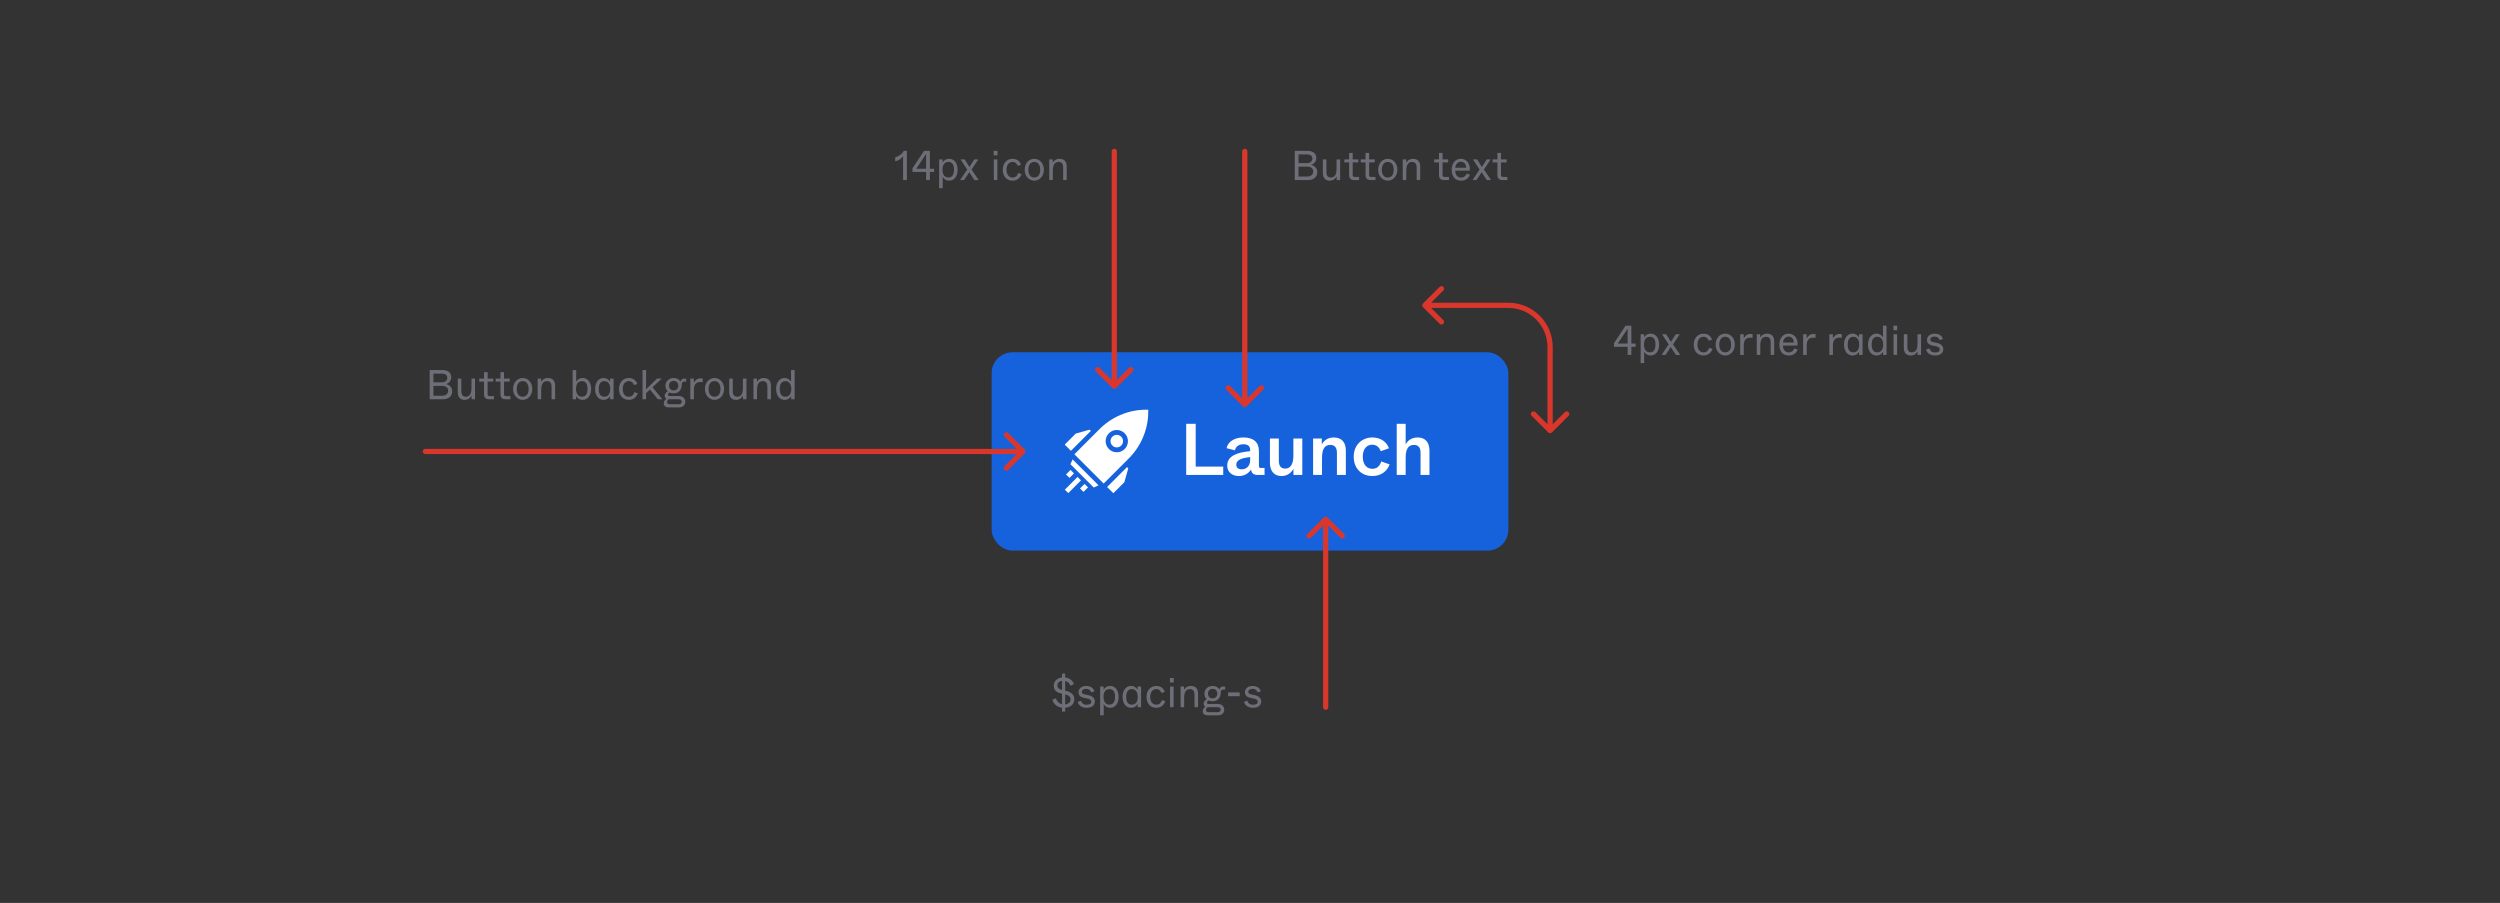 <svg width="958" height="346" viewBox="0 0 958 346" fill="none" xmlns="http://www.w3.org/2000/svg">
<rect x="0" y="0" width="958" height="346" fill="#333333" stroke="none"/>
<rect x="380" y="135" width="198" height="76" rx="8" fill="#1662DD"/>
<path d="M429.652 167.345C429.2 166.893 428.597 166.644 427.954 166.644C426.652 166.645 425.554 167.689 425.555 169.043C425.555 169.686 425.804 170.29 426.257 170.742C427.193 171.679 428.715 171.68 429.649 170.745C430.587 169.807 430.588 168.282 429.652 167.345V167.345Z" fill="white"/>
<path d="M440 157L439.062 157.001C432.353 157.007 425.779 159.832 421.025 164.753L411.706 174.074L422.925 185.297L432.243 175.976C434.588 173.716 436.531 170.928 437.863 167.915C440.387 162.203 439.945 157.586 440 157V157ZM424.933 172.066C423.265 170.398 423.265 167.689 424.929 166.024C426.598 164.355 429.305 164.351 430.975 166.021C432.641 167.688 432.64 170.401 430.972 172.069C429.308 173.734 426.599 173.733 424.933 172.066Z" fill="white"/>
<path d="M408.04 187.635L412.912 182.763L414.236 184.086L409.363 188.959L408.04 187.635Z" fill="white"/>
<path d="M413.859 187.181L415.604 185.436L416.928 186.76L415.183 188.505L413.859 187.181Z" fill="white"/>
<path d="M408.493 181.814L410.228 180.078L411.551 181.402L409.817 183.138L408.493 181.814Z" fill="white"/>
<path d="M432.355 179.471L431.876 178.992L424.249 186.622L426.626 189L430.852 184.773L432.355 179.471Z" fill="white"/>
<path d="M412.226 166.139L408 170.367L410.382 172.75L418.009 165.121L417.531 164.642L412.226 166.139Z" fill="white"/>
<path d="M410.179 177.881L419.12 186.825L420.952 185.972L411.032 176.048L410.179 177.881Z" fill="white"/>
<path d="M454.548 182H468.744V178.808H458.188V162.4H454.548V182ZM474.719 182.42C477.071 182.42 478.555 181.244 479.395 179.928C479.563 181.16 480.179 182 481.943 182H484.575V179.312H483.259C482.531 179.312 482.419 179.144 482.419 178.472V172.844C482.419 169.428 480.319 167.636 476.483 167.636C472.563 167.636 470.379 169.68 470.043 171.752L473.207 172.564C473.543 171.332 474.411 170.24 476.483 170.24C478.275 170.24 479.059 171.052 479.059 172.424V172.9C474.439 173.32 470.267 174.524 470.267 178.416C470.267 180.88 472.115 182.42 474.719 182.42ZM475.839 179.844C474.439 179.844 473.739 179.144 473.739 178.08C473.739 176.092 476.175 175.476 479.059 175.14V176.26C479.059 178.752 477.491 179.844 475.839 179.844ZM491.058 182.42C493.802 182.42 495.09 180.628 495.65 179.704V182H499.038V168.056H495.622V174.608C495.622 176.848 495.118 179.564 492.458 179.564C490.974 179.564 490.05 178.696 490.05 176.54V168.056H486.634V177.352C486.634 180.404 488.174 182.42 491.058 182.42ZM503.181 182H506.597V175.644C506.597 173.936 506.653 170.492 509.789 170.492C511.329 170.492 512.309 171.388 512.309 173.488V182H515.725V172.732C515.725 169.68 514.353 167.636 511.021 167.636C508.305 167.636 506.961 169.456 506.513 170.268V168.056H503.181V182ZM525.912 182.42C529.16 182.42 531.512 180.628 532.52 177.968L529.3 176.82C528.74 178.528 527.732 179.648 525.856 179.648C523.868 179.648 522.216 178.136 522.216 175C522.216 171.92 523.84 170.408 525.828 170.408C527.48 170.408 528.572 171.416 529.104 172.9L532.24 171.78C531.428 169.456 529.216 167.636 525.912 167.636C521.824 167.636 518.744 170.576 518.744 175C518.744 179.508 521.712 182.42 525.912 182.42ZM535.228 182H538.644V175.644C538.644 173.936 538.7 170.492 541.836 170.492C543.376 170.492 544.356 171.388 544.356 173.488V182H547.772V172.732C547.772 169.68 546.344 167.636 543.236 167.636C540.352 167.636 539.092 169.456 538.644 170.268V167.496V162.4H535.228V182Z" fill="white"/>
<path d="M163 172C162.448 172 162 172.448 162 173C162 173.552 162.448 174 163 174L163 172ZM392.707 173.707C393.098 173.317 393.098 172.683 392.707 172.293L386.343 165.929C385.953 165.538 385.319 165.538 384.929 165.929C384.538 166.319 384.538 166.953 384.929 167.343L390.586 173L384.929 178.657C384.538 179.047 384.538 179.681 384.929 180.071C385.319 180.462 385.953 180.462 386.343 180.071L392.707 173.707ZM163 174L392 174L392 172L163 172L163 174Z" fill="#DA372C"/>
<path d="M164.648 153H169.672C171.608 153 173.288 152.072 173.288 149.912C173.288 148.248 171.976 147.384 170.84 147.16C171.8 146.968 172.92 146.12 172.92 144.568C172.92 142.936 171.8 141.8 169.448 141.8H164.648V153ZM166.088 146.52V143.16H169.32C170.584 143.16 171.4 143.704 171.4 144.76C171.4 145.816 170.584 146.52 169.32 146.52H166.088ZM166.088 151.64V147.864H169.464C170.888 147.864 171.736 148.568 171.736 149.72C171.736 150.872 170.888 151.64 169.464 151.64H166.088ZM178.06 153.224C179.708 153.224 180.46 152.056 180.7 151.624V153H182.028V145.08H180.668V148.44C180.668 149.656 180.636 152.024 178.492 152.024C177.452 152.024 176.78 151.416 176.78 149.928V145.08H175.42V150.248C175.42 152.008 176.204 153.224 178.06 153.224ZM187.471 153H189.295V151.8H187.647C187.087 151.8 186.847 151.56 186.847 151V146.232H189.007V145.08H186.847V142.6H185.487V145.08H183.647V146.232H185.487V151.08C185.487 152.392 186.159 153 187.471 153ZM193.768 153H195.592V151.8H193.944C193.384 151.8 193.144 151.56 193.144 151V146.232H195.304V145.08H193.144V142.6H191.784V145.08H189.944V146.232H191.784V151.08C191.784 152.392 192.456 153 193.768 153ZM200.291 153.224C202.371 153.224 203.971 151.432 203.971 149.048C203.971 146.664 202.435 144.856 200.291 144.856C198.147 144.856 196.611 146.664 196.611 149.048C196.611 151.432 198.211 153.224 200.291 153.224ZM200.291 152.024C198.947 152.024 198.019 151.064 198.019 149.064C198.019 147.064 198.947 146.056 200.291 146.056C201.635 146.056 202.563 147.064 202.563 149.064C202.563 151.064 201.635 152.024 200.291 152.024ZM206.032 153H207.392V149.64C207.392 148.472 207.44 146.056 209.616 146.056C210.672 146.056 211.36 146.664 211.36 148.152V153H212.72V147.832C212.72 146.072 211.92 144.856 209.952 144.856C208.24 144.856 207.472 146.072 207.36 146.424V145.08H206.032V153ZM223.31 153.224C225.134 153.224 226.526 151.64 226.526 149.032C226.526 146.424 225.134 144.856 223.31 144.856C221.918 144.856 221.182 145.624 220.798 146.296V144.76V141.8H219.438V153H220.766V151.768C221.15 152.44 221.918 153.224 223.31 153.224ZM222.958 152.024C221.662 152.024 220.718 151.016 220.718 149.016C220.718 147.016 221.662 146.056 222.958 146.056C224.222 146.056 225.134 146.808 225.134 149.016C225.134 151.224 224.222 152.024 222.958 152.024ZM231.249 153.224C232.641 153.224 233.409 152.456 233.793 151.784V153H235.121V145.08H233.761V146.312C233.377 145.64 232.641 144.856 231.249 144.856C229.425 144.856 228.033 146.44 228.033 149.048C228.033 151.656 229.425 153.224 231.249 153.224ZM231.601 152.024C230.337 152.024 229.425 151.272 229.425 149.064C229.425 146.856 230.337 146.056 231.601 146.056C232.897 146.056 233.841 147.064 233.841 149.064C233.841 151.064 232.897 152.024 231.601 152.024ZM240.965 153.224C242.741 153.224 243.893 152.184 244.405 150.712L243.125 150.264C242.869 151.128 242.277 152.024 240.965 152.024C239.653 152.024 238.629 151.064 238.629 149.032C238.629 147.048 239.685 146.056 240.949 146.056C242.101 146.056 242.677 146.808 242.933 147.56L244.197 147.144C243.829 145.912 242.741 144.856 240.949 144.856C238.757 144.856 237.205 146.584 237.205 149.032C237.205 151.592 238.677 153.224 240.965 153.224ZM252.091 153H253.835L250.027 148.392L253.595 145.08H251.787L247.579 149.16V146.568V141.8H246.219V153H247.579V150.664L249.083 149.288L252.091 153ZM256.421 156.12H260.117C261.461 156.12 262.597 155.416 262.597 153.944C262.597 152.616 261.605 151.752 260.085 151.752H256.629C256.069 151.752 255.957 151.464 255.957 151.208C255.957 150.92 256.245 150.616 256.677 150.424C257.109 150.68 257.605 150.728 258.149 150.728C259.909 150.728 261.109 149.56 261.237 147.768L261.269 147.336C261.333 146.408 261.605 146.232 262.325 146.232H262.933V145.08H262.085C261.317 145.08 260.949 145.608 260.789 146.216C260.453 145.656 259.621 144.856 258.149 144.856C256.325 144.856 254.997 146.152 254.997 147.8C254.997 148.792 255.429 149.512 255.877 149.912C255.365 150.28 254.709 150.808 254.709 151.592C254.709 152.216 254.965 152.584 255.413 152.856C254.933 153.128 254.357 153.72 254.357 154.52C254.357 155.448 254.901 156.12 256.421 156.12ZM258.149 149.608C257.077 149.608 256.373 148.888 256.373 147.8C256.373 146.712 257.077 145.976 258.149 145.976C259.221 145.976 259.925 146.712 259.925 147.8C259.925 148.888 259.221 149.608 258.149 149.608ZM256.885 154.904C256.053 154.904 255.605 154.728 255.605 154.072C255.605 153.528 255.957 153.176 256.229 153H259.973C260.597 153 261.221 153.128 261.221 153.944C261.221 154.76 260.597 154.904 259.973 154.904H256.885ZM264.532 153H265.892V149.368C265.892 147.512 266.628 146.376 268.42 146.376C268.74 146.376 269.012 146.408 269.268 146.456V145.064C269.076 145.016 268.836 144.968 268.452 144.968C266.948 144.968 266.132 146.136 265.876 146.728V145.08H264.532V153ZM273.806 153.224C275.886 153.224 277.486 151.432 277.486 149.048C277.486 146.664 275.95 144.856 273.806 144.856C271.662 144.856 270.126 146.664 270.126 149.048C270.126 151.432 271.726 153.224 273.806 153.224ZM273.806 152.024C272.462 152.024 271.534 151.064 271.534 149.064C271.534 147.064 272.462 146.056 273.806 146.056C275.15 146.056 276.078 147.064 276.078 149.064C276.078 151.064 275.15 152.024 273.806 152.024ZM282.075 153.224C283.723 153.224 284.475 152.056 284.715 151.624V153H286.043V145.08H284.683V148.44C284.683 149.656 284.651 152.024 282.507 152.024C281.467 152.024 280.795 151.416 280.795 149.928V145.08H279.435V150.248C279.435 152.008 280.219 153.224 282.075 153.224ZM288.735 153H290.095V149.64C290.095 148.472 290.143 146.056 292.319 146.056C293.375 146.056 294.063 146.664 294.063 148.152V153H295.423V147.832C295.423 146.072 294.623 144.856 292.655 144.856C290.943 144.856 290.175 146.072 290.063 146.424V145.08H288.735V153ZM300.624 153.224C302.016 153.224 302.784 152.456 303.168 151.784V153H304.496V141.8H303.136V144.76V146.312C302.752 145.64 302.016 144.856 300.624 144.856C298.8 144.856 297.408 146.44 297.408 149.048C297.408 151.656 298.8 153.224 300.624 153.224ZM300.976 152.024C299.712 152.024 298.8 151.272 298.8 149.064C298.8 146.856 299.712 146.056 300.976 146.056C302.272 146.056 303.216 147.064 303.216 149.064C303.216 151.064 302.272 152.024 300.976 152.024Z" fill="#6E6E78"/>
<path d="M428 58C428 57.448 427.552 57 427 57C426.448 57 426 57.448 426 58L428 58ZM426.293 148.707C426.683 149.098 427.317 149.098 427.707 148.707L434.071 142.343C434.462 141.953 434.462 141.319 434.071 140.929C433.681 140.538 433.047 140.538 432.657 140.929L427 146.586L421.343 140.929C420.953 140.538 420.319 140.538 419.929 140.929C419.538 141.319 419.538 141.953 419.929 142.343L426.293 148.707ZM426 58L426 148L428 148L428 58L426 58Z" fill="#DA372C"/>
<path d="M346.066 69H347.506V57.8H346.354C345.602 59.128 344.354 59.944 343.042 60.296V61.816C344.274 61.608 345.458 60.776 346.066 59.752V61.32V69ZM354.9 69H356.324V65.896H357.956V64.648H356.324V57.8H354.1L349.668 64.504V65.896H354.9V69ZM354.9 64.648H353.252H351.124L354.9 58.936V61.384V64.648ZM359.875 72.12H361.235V69.32V67.768C361.619 68.44 362.355 69.224 363.747 69.224C365.571 69.224 366.963 67.64 366.963 65.032C366.963 62.424 365.571 60.856 363.747 60.856C362.355 60.856 361.587 61.624 361.203 62.296V61.08H359.875V72.12ZM363.395 68.024C362.099 68.024 361.155 67.016 361.155 65.016C361.155 63.016 362.099 62.056 363.395 62.056C364.659 62.056 365.571 62.808 365.571 65.016C365.571 67.224 364.659 68.024 363.395 68.024ZM367.913 69H369.401L370.409 67.496L371.417 65.976C371.641 66.328 371.817 66.6 372.409 67.496L373.401 69H375.033L372.281 64.968L374.873 61.08H373.369L372.505 62.44C371.897 63.384 371.705 63.672 371.481 63.992C371.289 63.672 371.113 63.384 370.521 62.44L369.657 61.08H368.073L370.633 64.952L367.913 69ZM380.78 59.528H382.22V57.8H380.78V59.528ZM380.828 69H382.188V61.08H380.828V69ZM388.027 69.224C389.803 69.224 390.955 68.184 391.467 66.712L390.187 66.264C389.931 67.128 389.339 68.024 388.027 68.024C386.715 68.024 385.691 67.064 385.691 65.032C385.691 63.048 386.747 62.056 388.011 62.056C389.163 62.056 389.739 62.808 389.995 63.56L391.259 63.144C390.891 61.912 389.803 60.856 388.011 60.856C385.819 60.856 384.267 62.584 384.267 65.032C384.267 67.592 385.739 69.224 388.027 69.224ZM396.338 69.224C398.418 69.224 400.017 67.432 400.017 65.048C400.017 62.664 398.482 60.856 396.338 60.856C394.194 60.856 392.658 62.664 392.658 65.048C392.658 67.432 394.258 69.224 396.338 69.224ZM396.338 68.024C394.994 68.024 394.066 67.064 394.066 65.064C394.066 63.064 394.994 62.056 396.338 62.056C397.682 62.056 398.61 63.064 398.61 65.064C398.61 67.064 397.682 68.024 396.338 68.024ZM402.078 69H403.438V65.64C403.438 64.472 403.486 62.056 405.662 62.056C406.718 62.056 407.406 62.664 407.406 64.152V69H408.766V63.832C408.766 62.072 407.966 60.856 405.998 60.856C404.286 60.856 403.518 62.072 403.406 62.424V61.08H402.078V69Z" fill="#6E6E78"/>
<path d="M478 58C478 57.448 477.552 57 477 57C476.448 57 476 57.448 476 58L478 58ZM476.293 155.707C476.683 156.098 477.317 156.098 477.707 155.707L484.071 149.343C484.462 148.953 484.462 148.319 484.071 147.929C483.681 147.538 483.047 147.538 482.657 147.929L477 153.586L471.343 147.929C470.953 147.538 470.319 147.538 469.929 147.929C469.538 148.319 469.538 148.953 469.929 149.343L476.293 155.707ZM476 58L476 155L478 155L478 58L476 58Z" fill="#DA372C"/>
<path d="M496.148 69H501.172C503.108 69 504.788 68.072 504.788 65.912C504.788 64.248 503.476 63.384 502.34 63.16C503.3 62.968 504.42 62.12 504.42 60.568C504.42 58.936 503.3 57.8 500.948 57.8H496.148V69ZM497.588 62.52V59.16H500.82C502.084 59.16 502.9 59.704 502.9 60.76C502.9 61.816 502.084 62.52 500.82 62.52H497.588ZM497.588 67.64V63.864H500.964C502.388 63.864 503.236 64.568 503.236 65.72C503.236 66.872 502.388 67.64 500.964 67.64H497.588ZM509.56 69.224C511.208 69.224 511.96 68.056 512.2 67.624V69H513.528V61.08H512.168V64.44C512.168 65.656 512.136 68.024 509.992 68.024C508.952 68.024 508.28 67.416 508.28 65.928V61.08H506.92V66.248C506.92 68.008 507.704 69.224 509.56 69.224ZM518.971 69H520.795V67.8H519.147C518.587 67.8 518.347 67.56 518.347 67V62.232H520.507V61.08H518.347V58.6H516.987V61.08H515.147V62.232H516.987V67.08C516.987 68.392 517.659 69 518.971 69ZM525.268 69H527.092V67.8H525.444C524.884 67.8 524.644 67.56 524.644 67V62.232H526.804V61.08H524.644V58.6H523.284V61.08H521.444V62.232H523.284V67.08C523.284 68.392 523.956 69 525.268 69ZM531.791 69.224C533.871 69.224 535.471 67.432 535.471 65.048C535.471 62.664 533.935 60.856 531.791 60.856C529.647 60.856 528.111 62.664 528.111 65.048C528.111 67.432 529.711 69.224 531.791 69.224ZM531.791 68.024C530.447 68.024 529.519 67.064 529.519 65.064C529.519 63.064 530.447 62.056 531.791 62.056C533.135 62.056 534.063 63.064 534.063 65.064C534.063 67.064 533.135 68.024 531.791 68.024ZM537.532 69H538.892V65.64C538.892 64.472 538.94 62.056 541.116 62.056C542.172 62.056 542.86 62.664 542.86 64.152V69H544.22V63.832C544.22 62.072 543.42 60.856 541.452 60.856C539.74 60.856 538.972 62.072 538.86 62.424V61.08H537.532V69ZM553.409 69H555.233V67.8H553.585C553.025 67.8 552.785 67.56 552.785 67V62.232H554.945V61.08H552.785V58.6H551.424V61.08H549.585V62.232H551.424V67.08C551.424 68.392 552.097 69 553.409 69ZM559.867 69.224C561.355 69.224 562.683 68.552 563.275 66.936L562.027 66.504C561.819 67.016 561.259 68.04 559.915 68.04C558.811 68.04 557.707 67.4 557.627 65.4H563.211C563.515 62.808 562.091 60.856 559.787 60.856C557.771 60.856 556.283 62.472 556.283 65.08C556.283 67.768 557.707 69.224 559.867 69.224ZM557.659 64.264C557.771 62.824 558.747 61.976 559.787 61.976C560.875 61.976 561.819 62.76 561.819 64.264H557.659ZM564.273 69H565.761L566.769 67.496L567.777 65.976C568.001 66.328 568.177 66.6 568.769 67.496L569.761 69H571.393L568.641 64.968L571.233 61.08H569.729L568.865 62.44C568.257 63.384 568.065 63.672 567.841 63.992C567.649 63.672 567.473 63.384 566.881 62.44L566.017 61.08H564.433L566.993 64.952L564.273 69ZM575.799 69H577.623V67.8H575.975C575.415 67.8 575.175 67.56 575.175 67V62.232H577.335V61.08H575.175V58.6H573.815V61.08H571.975V62.232H573.815V67.08C573.815 68.392 574.487 69 575.799 69Z" fill="#6E6E78"/>
<path d="M545.293 116.293C544.902 116.683 544.902 117.317 545.293 117.707L551.657 124.071C552.047 124.462 552.681 124.462 553.071 124.071C553.462 123.681 553.462 123.047 553.071 122.657L547.414 117L553.071 111.343C553.462 110.953 553.462 110.319 553.071 109.929C552.681 109.538 552.047 109.538 551.657 109.929L545.293 116.293ZM594 133H595H594ZM593.293 165.707C593.683 166.098 594.317 166.098 594.707 165.707L601.071 159.343C601.462 158.953 601.462 158.319 601.071 157.929C600.681 157.538 600.047 157.538 599.657 157.929L594 163.586L588.343 157.929C587.953 157.538 587.319 157.538 586.929 157.929C586.538 158.319 586.538 158.953 586.929 159.343L593.293 165.707ZM578 116H546V118H578V116ZM593 133L593 165H595L595 133H593ZM578 118C586.284 118 593 124.716 593 133H595C595 123.611 587.389 116 578 116V118Z" fill="#DA372C"/>
<path d="M623.712 136H625.136V132.896H626.768V131.648H625.136V124.8H622.912L618.48 131.504V132.896H623.712V136ZM623.712 131.648H622.064H619.936L623.712 125.936V128.384V131.648ZM628.688 139.12H630.048V136.32V134.768C630.432 135.44 631.168 136.224 632.56 136.224C634.384 136.224 635.776 134.64 635.776 132.032C635.776 129.424 634.384 127.856 632.56 127.856C631.168 127.856 630.4 128.624 630.016 129.296V128.08H628.688V139.12ZM632.208 135.024C630.912 135.024 629.968 134.016 629.968 132.016C629.968 130.016 630.912 129.056 632.208 129.056C633.472 129.056 634.384 129.808 634.384 132.016C634.384 134.224 633.472 135.024 632.208 135.024ZM636.726 136H638.214L639.222 134.496L640.23 132.976C640.454 133.328 640.63 133.6 641.222 134.496L642.214 136H643.846L641.094 131.968L643.686 128.08H642.182L641.318 129.44C640.71 130.384 640.518 130.672 640.294 130.992C640.102 130.672 639.926 130.384 639.334 129.44L638.47 128.08H636.886L639.446 131.952L636.726 136ZM652.793 136.224C654.569 136.224 655.721 135.184 656.233 133.712L654.953 133.264C654.697 134.128 654.105 135.024 652.793 135.024C651.481 135.024 650.457 134.064 650.457 132.032C650.457 130.048 651.513 129.056 652.777 129.056C653.929 129.056 654.505 129.808 654.761 130.56L656.025 130.144C655.657 128.912 654.569 127.856 652.777 127.856C650.585 127.856 649.033 129.584 649.033 132.032C649.033 134.592 650.505 136.224 652.793 136.224ZM661.103 136.224C663.183 136.224 664.783 134.432 664.783 132.048C664.783 129.664 663.247 127.856 661.103 127.856C658.959 127.856 657.423 129.664 657.423 132.048C657.423 134.432 659.023 136.224 661.103 136.224ZM661.103 135.024C659.759 135.024 658.831 134.064 658.831 132.064C658.831 130.064 659.759 129.056 661.103 129.056C662.447 129.056 663.375 130.064 663.375 132.064C663.375 134.064 662.447 135.024 661.103 135.024ZM666.844 136H668.204V132.368C668.204 130.512 668.94 129.376 670.732 129.376C671.052 129.376 671.324 129.408 671.58 129.456V128.064C671.388 128.016 671.148 127.968 670.764 127.968C669.26 127.968 668.444 129.136 668.188 129.728V128.08H666.844V136ZM673.188 136H674.548V132.64C674.548 131.472 674.596 129.056 676.772 129.056C677.828 129.056 678.516 129.664 678.516 131.152V136H679.876V130.832C679.876 129.072 679.076 127.856 677.108 127.856C675.396 127.856 674.628 129.072 674.516 129.424V128.08H673.188V136ZM685.445 136.224C686.933 136.224 688.261 135.552 688.853 133.936L687.605 133.504C687.397 134.016 686.837 135.04 685.493 135.04C684.389 135.04 683.285 134.4 683.205 132.4H688.789C689.093 129.808 687.669 127.856 685.365 127.856C683.349 127.856 681.861 129.472 681.861 132.08C681.861 134.768 683.285 136.224 685.445 136.224ZM683.237 131.264C683.349 129.824 684.325 128.976 685.365 128.976C686.453 128.976 687.397 129.76 687.397 131.264H683.237ZM690.969 136H692.329V132.368C692.329 130.512 693.065 129.376 694.857 129.376C695.177 129.376 695.449 129.408 695.705 129.456V128.064C695.513 128.016 695.273 127.968 694.889 127.968C693.385 127.968 692.569 129.136 692.313 129.728V128.08H690.969V136ZM701.016 136H702.376V132.368C702.376 130.512 703.112 129.376 704.904 129.376C705.224 129.376 705.496 129.408 705.752 129.456V128.064C705.56 128.016 705.32 127.968 704.936 127.968C703.432 127.968 702.616 129.136 702.36 129.728V128.08H701.016V136ZM709.859 136.224C711.251 136.224 712.019 135.456 712.403 134.784V136H713.731V128.08H712.371V129.312C711.987 128.64 711.251 127.856 709.859 127.856C708.035 127.856 706.643 129.44 706.643 132.048C706.643 134.656 708.035 136.224 709.859 136.224ZM710.211 135.024C708.947 135.024 708.035 134.272 708.035 132.064C708.035 129.856 708.947 129.056 710.211 129.056C711.507 129.056 712.451 130.064 712.451 132.064C712.451 134.064 711.507 135.024 710.211 135.024ZM719.046 136.224C720.438 136.224 721.206 135.456 721.59 134.784V136H722.918V124.8H721.558V127.76V129.312C721.174 128.64 720.438 127.856 719.046 127.856C717.222 127.856 715.83 129.44 715.83 132.048C715.83 134.656 717.222 136.224 719.046 136.224ZM719.398 135.024C718.134 135.024 717.222 134.272 717.222 132.064C717.222 129.856 718.134 129.056 719.398 129.056C720.694 129.056 721.638 130.064 721.638 132.064C721.638 134.064 720.694 135.024 719.398 135.024ZM725.562 126.528H727.002V124.8H725.562V126.528ZM725.61 136H726.97V128.08H725.61V136ZM732.185 136.224C733.833 136.224 734.585 135.056 734.825 134.624V136H736.153V128.08H734.793V131.44C734.793 132.656 734.761 135.024 732.617 135.024C731.577 135.024 730.905 134.416 730.905 132.928V128.08H729.545V133.248C729.545 135.008 730.329 136.224 732.185 136.224ZM741.516 136.224C743.516 136.224 744.668 135.28 744.668 133.792C744.668 131.984 742.796 131.504 741.996 131.344L741.084 131.168C739.948 130.944 739.692 130.624 739.692 130.096C739.692 129.52 740.204 128.976 741.308 128.976C742.652 128.976 743.1 129.824 743.292 130.352L744.524 129.904C744.204 128.864 743.276 127.856 741.308 127.856C739.756 127.856 738.412 128.816 738.412 130.24C738.412 131.744 739.564 132.24 740.876 132.496L741.788 132.672C742.94 132.896 743.308 133.312 743.308 133.904C743.308 134.656 742.668 135.056 741.516 135.056C740.268 135.056 739.628 134.464 739.388 133.52L738.076 133.952C738.428 135.472 739.9 136.224 741.516 136.224Z" fill="#6E6E78"/>
<path d="M507 271C507 271.552 507.448 272 508 272C508.552 272 509 271.552 509 271L507 271ZM508.707 198.293C508.317 197.902 507.683 197.902 507.293 198.293L500.929 204.657C500.538 205.047 500.538 205.681 500.929 206.071C501.319 206.462 501.953 206.462 502.343 206.071L508 200.414L513.657 206.071C514.047 206.462 514.681 206.462 515.071 206.071C515.462 205.681 515.462 205.047 515.071 204.657L508.707 198.293ZM509 271L509 199L507 199L507 271L509 271Z" fill="#DA372C"/>
<path d="M406.975 272.68H408.175V271.208C410.447 271.032 411.695 269.72 411.695 267.896C411.695 266.2 410.431 265.24 408.655 264.792L408.175 264.664V260.952C409.471 261.208 409.983 262.2 410.191 262.792L411.519 262.136C411.231 261.192 410.191 259.832 408.175 259.608V258.12H406.975V259.608C405.071 259.832 403.807 261.064 403.807 262.712C403.807 264.568 404.959 265.384 406.607 265.736L406.975 265.816V269.848C405.727 269.576 404.975 268.664 404.607 267.544L403.247 268.2C403.743 269.768 405.007 270.952 406.975 271.192V272.68ZM406.975 264.392C405.727 264.072 405.183 263.592 405.183 262.632C405.183 261.72 405.855 261.032 406.975 260.904V262.968V264.392ZM408.175 269.912V267.848V266.088C409.567 266.408 410.239 267.032 410.239 268.024C410.239 269.064 409.487 269.784 408.175 269.912ZM416.391 271.224C418.391 271.224 419.543 270.28 419.543 268.792C419.543 266.984 417.671 266.504 416.871 266.344L415.959 266.168C414.823 265.944 414.567 265.624 414.567 265.096C414.567 264.52 415.079 263.976 416.183 263.976C417.527 263.976 417.975 264.824 418.167 265.352L419.399 264.904C419.079 263.864 418.151 262.856 416.183 262.856C414.631 262.856 413.287 263.816 413.287 265.24C413.287 266.744 414.439 267.24 415.751 267.496L416.663 267.672C417.815 267.896 418.183 268.312 418.183 268.904C418.183 269.656 417.543 270.056 416.391 270.056C415.143 270.056 414.503 269.464 414.263 268.52L412.951 268.952C413.303 270.472 414.775 271.224 416.391 271.224ZM421.578 274.12H422.938V271.32V269.768C423.322 270.44 424.058 271.224 425.45 271.224C427.274 271.224 428.666 269.64 428.666 267.032C428.666 264.424 427.274 262.856 425.45 262.856C424.058 262.856 423.29 263.624 422.906 264.296V263.08H421.578V274.12ZM425.098 270.024C423.802 270.024 422.858 269.016 422.858 267.016C422.858 265.016 423.802 264.056 425.098 264.056C426.362 264.056 427.274 264.808 427.274 267.016C427.274 269.224 426.362 270.024 425.098 270.024ZM433.39 271.224C434.782 271.224 435.55 270.456 435.934 269.784V271H437.262V263.08H435.902V264.312C435.518 263.64 434.782 262.856 433.39 262.856C431.566 262.856 430.174 264.44 430.174 267.048C430.174 269.656 431.566 271.224 433.39 271.224ZM433.742 270.024C432.478 270.024 431.566 269.272 431.566 267.064C431.566 264.856 432.478 264.056 433.742 264.056C435.038 264.056 435.982 265.064 435.982 267.064C435.982 269.064 435.038 270.024 433.742 270.024ZM443.105 271.224C444.881 271.224 446.033 270.184 446.545 268.712L445.265 268.264C445.009 269.128 444.417 270.024 443.105 270.024C441.793 270.024 440.769 269.064 440.769 267.032C440.769 265.048 441.825 264.056 443.089 264.056C444.241 264.056 444.817 264.808 445.073 265.56L446.337 265.144C445.969 263.912 444.881 262.856 443.089 262.856C440.897 262.856 439.345 264.584 439.345 267.032C439.345 269.592 440.817 271.224 443.105 271.224ZM448.312 261.528H449.752V259.8H448.312V261.528ZM448.36 271H449.72V263.08H448.36V271ZM452.407 271H453.767V267.64C453.767 266.472 453.815 264.056 455.991 264.056C457.047 264.056 457.735 264.664 457.735 266.152V271H459.095V265.832C459.095 264.072 458.295 262.856 456.327 262.856C454.615 262.856 453.847 264.072 453.735 264.424V263.08H452.407V271ZM462.952 274.12H466.648C467.992 274.12 469.128 273.416 469.128 271.944C469.128 270.616 468.136 269.752 466.616 269.752H463.16C462.6 269.752 462.488 269.464 462.488 269.208C462.488 268.92 462.776 268.616 463.208 268.424C463.64 268.68 464.136 268.728 464.68 268.728C466.44 268.728 467.64 267.56 467.768 265.768L467.8 265.336C467.864 264.408 468.136 264.232 468.856 264.232H469.464V263.08H468.616C467.848 263.08 467.48 263.608 467.32 264.216C466.984 263.656 466.152 262.856 464.68 262.856C462.856 262.856 461.528 264.152 461.528 265.8C461.528 266.792 461.96 267.512 462.408 267.912C461.896 268.28 461.24 268.808 461.24 269.592C461.24 270.216 461.496 270.584 461.944 270.856C461.464 271.128 460.888 271.72 460.888 272.52C460.888 273.448 461.432 274.12 462.952 274.12ZM464.68 267.608C463.608 267.608 462.904 266.888 462.904 265.8C462.904 264.712 463.608 263.976 464.68 263.976C465.752 263.976 466.456 264.712 466.456 265.8C466.456 266.888 465.752 267.608 464.68 267.608ZM463.416 272.904C462.584 272.904 462.136 272.728 462.136 272.072C462.136 271.528 462.488 271.176 462.76 271H466.504C467.128 271 467.752 271.128 467.752 271.944C467.752 272.76 467.128 272.904 466.504 272.904H463.416ZM470.62 266.776H475.036V265.336H470.62V266.776ZM480.157 271.224C482.157 271.224 483.309 270.28 483.309 268.792C483.309 266.984 481.437 266.504 480.637 266.344L479.725 266.168C478.589 265.944 478.333 265.624 478.333 265.096C478.333 264.52 478.845 263.976 479.949 263.976C481.293 263.976 481.741 264.824 481.933 265.352L483.165 264.904C482.845 263.864 481.917 262.856 479.949 262.856C478.397 262.856 477.053 263.816 477.053 265.24C477.053 266.744 478.205 267.24 479.517 267.496L480.429 267.672C481.581 267.896 481.949 268.312 481.949 268.904C481.949 269.656 481.309 270.056 480.157 270.056C478.909 270.056 478.269 269.464 478.029 268.52L476.717 268.952C477.069 270.472 478.541 271.224 480.157 271.224Z" fill="#6E6E78"/>
</svg>
